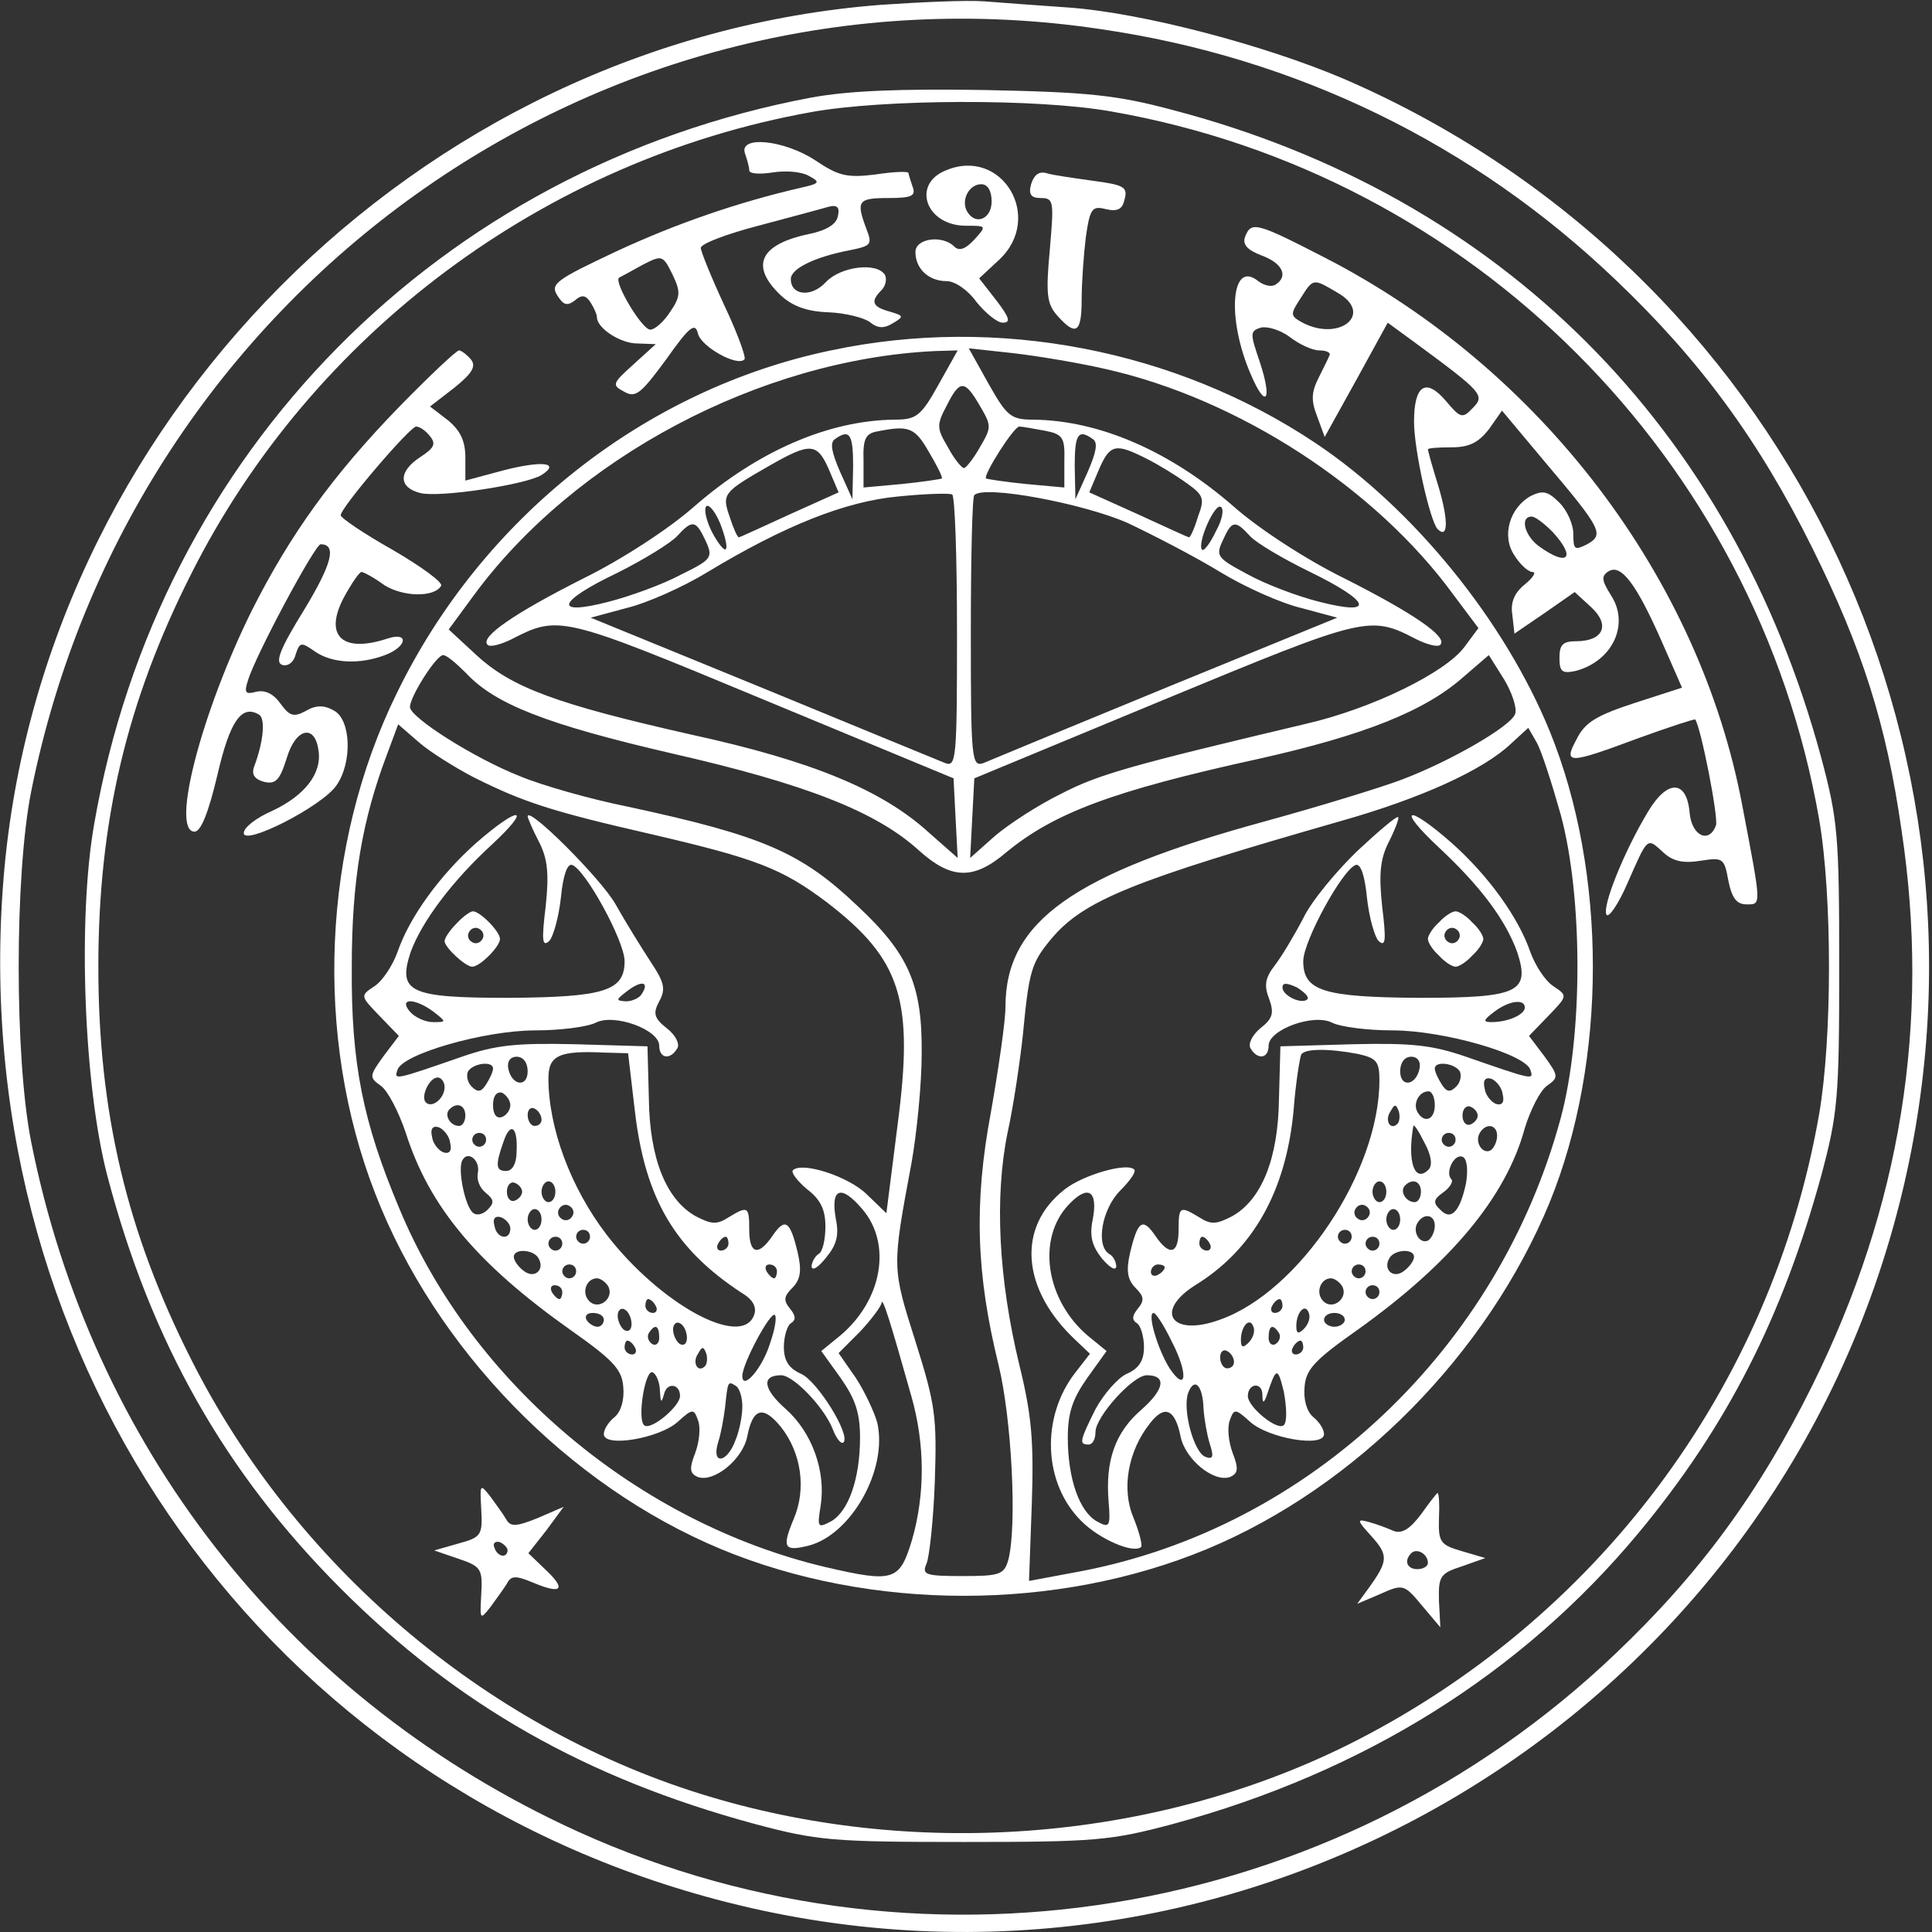 <?xml version="1.0" encoding="UTF-8"?>
<svg width="52px" height="52px" viewBox="0 0 52 52" version="1.1" xmlns="http://www.w3.org/2000/svg" xmlns:xlink="http://www.w3.org/1999/xlink">
    <rect x="0" y="0" width="52" height="52" fill="#333333" stroke="none"/>
    <!-- Generator: sketchtool 63.1 (101010) - https://sketch.com -->
    <title>2667BA5E-3B50-49A8-B829-C5FC348418C1@1x</title>
    <desc>Created with sketchtool.</desc>
    <g id="Page-1" stroke="none" stroke-width="1" fill="none" fill-rule="evenodd">
        <g id="A_Homepage" transform="translate(-85, -8)" fill="#FFFFFF" fill-rule="nonzero">
            <g id="Group-19">
                <g id="Group-16">
                    <g id="Main-Header">
                        <g id="Seal-of-Uttar-Pradesh" transform="translate(111, 34) scale(-1, 1) rotate(-180) translate(-111, -34) translate(85, 8)">
                            <path d="M23.708,51.87 C11.239,50.9 0.951,40.556 0.075,28.087 C-0.839,15.227 7.213,3.933 19.57,0.801 C33.437,-2.721 47.601,5.703 51.124,19.607 C54.255,31.964 47.937,44.787 36.176,49.875 C34.033,50.789 30.771,51.646 28.796,51.795 C27.994,51.851 26.969,51.925 26.503,51.963 C26.037,52 24.789,51.944 23.708,51.87 Z M29.616,51.217 C34.89,50.453 39.662,48.123 43.482,44.47 C45.756,42.308 47.341,40.146 48.776,37.257 C50.118,34.555 50.77,32.523 51.18,29.653 C51.963,24.472 51.161,19.514 48.776,14.705 C47.341,11.816 45.756,9.654 43.482,7.492 C35.878,0.242 24.565,-1.584 15.153,2.889 C7.66,6.449 2.46,13.121 0.839,21.266 C0.391,23.521 0.391,28.442 0.839,30.697 C3.541,44.191 16.178,53.23 29.616,51.217 Z" id="Shape"></path>
                            <path d="M21.825,49.372 C11.835,47.49 4.268,39.829 2.535,29.821 C2.087,27.286 2.255,22.776 2.889,20.353 C4.063,15.88 6.057,12.357 9.189,9.226 C12.301,6.113 15.768,4.138 20.315,2.908 C21.993,2.46 22.403,2.423 25.944,2.423 C29.485,2.423 29.895,2.46 31.573,2.908 C36.717,4.305 40.948,6.952 44.097,10.735 C46.483,13.606 47.974,16.551 49.018,20.353 C49.465,22.03 49.503,22.44 49.503,25.981 C49.503,29.523 49.465,29.933 49.018,31.61 C46.614,40.5 40.389,46.725 31.573,49.037 C30.044,49.447 29.262,49.521 26.503,49.577 C24.211,49.614 22.832,49.558 21.825,49.372 Z M29.914,48.999 C39.624,47.303 47.266,39.662 48.962,29.951 C49.316,27.901 49.316,24.062 48.962,22.011 C47.676,14.649 42.961,8.35 36.232,5.014 C30.976,2.423 24.528,1.938 18.824,3.728 C13.009,5.554 7.921,9.897 5.144,15.414 C3.411,18.843 2.647,22.067 2.647,25.981 C2.647,29.895 3.411,33.12 5.144,36.549 C8.406,43.035 14.668,47.695 21.825,48.981 C23.763,49.335 27.938,49.353 29.914,48.999 Z" id="Shape"></path>
                            <path d="M20.054,47.862 C20.11,47.695 20.166,47.508 20.166,47.415 C20.166,47.322 20.446,47.303 20.8,47.359 C21.154,47.415 21.583,47.378 21.769,47.266 C22.086,47.098 22.067,47.061 21.564,46.949 C19.868,46.558 18.191,45.98 16.588,45.234 C14.966,44.47 14.799,44.358 15.004,44.042 C15.171,43.781 15.265,43.762 15.47,43.911 C15.656,44.079 15.768,44.06 15.898,43.855 C15.991,43.706 16.066,43.538 16.066,43.464 C16.066,43.166 16.7,42.756 17.147,42.756 L17.65,42.737 L17.054,42.196 C16.476,41.675 16.457,41.637 16.811,41.451 C17.11,41.283 17.259,41.414 17.93,42.327 C18.563,43.222 18.713,43.333 18.787,43.016 C18.88,42.662 19.849,42.122 20.036,42.327 C20.092,42.364 19.849,43.035 19.495,43.781 C19.141,44.545 18.862,45.234 18.862,45.328 C18.862,45.439 19.551,45.7 20.409,45.924 C21.247,46.148 22.086,46.371 22.272,46.427 C22.533,46.502 22.608,46.427 22.552,46.185 C22.515,45.961 22.235,45.794 21.769,45.7 C20.446,45.421 20.185,44.843 21.005,44.06 C21.322,43.762 21.713,43.613 22.31,43.594 C22.757,43.576 23.26,43.445 23.409,43.333 C23.614,43.166 23.782,43.147 24.024,43.296 C24.341,43.482 24.323,43.501 23.95,43.613 C23.465,43.743 23.428,43.892 23.726,44.191 C23.838,44.303 23.875,44.489 23.819,44.601 C23.596,44.955 22.627,44.824 22.235,44.414 C21.844,43.986 21.285,44.042 21.285,44.489 C21.285,44.768 21.918,45.085 22.906,45.272 C23.447,45.384 23.484,45.421 23.316,45.849 C23.037,46.595 23.092,46.67 23.913,46.67 C24.528,46.67 24.658,46.725 24.565,46.968 C24.509,47.135 24.453,47.303 24.453,47.341 C24.453,47.396 24.043,47.378 23.558,47.303 C22.794,47.21 22.571,47.266 21.956,47.676 C21.117,48.235 19.868,48.366 20.054,47.862 Z M18.042,43.613 C17.874,43.352 17.632,43.128 17.501,43.128 C17.277,43.128 16.513,44.414 16.662,44.526 C16.7,44.545 16.979,44.694 17.277,44.862 C17.818,45.141 17.837,45.141 18.097,44.619 C18.321,44.153 18.321,44.023 18.042,43.613 Z" id="Shape"></path>
                            <path d="M25.459,47.415 C24.528,47.042 24.919,45.924 26,45.924 C26.559,45.924 26.559,45.924 26.224,45.551 C25.981,45.29 25.814,45.234 25.683,45.365 C25.366,45.682 24.639,45.589 24.639,45.216 C24.639,44.768 24.994,44.433 25.478,44.433 C25.702,44.433 26.056,44.191 26.28,43.874 C26.522,43.576 26.839,43.315 26.988,43.315 C27.211,43.315 27.174,43.445 26.82,43.911 L26.354,44.508 L26.895,45.011 C28.106,46.148 26.969,48.049 25.459,47.415 Z M26.69,46.576 C26.69,46.11 26.261,45.924 26.037,46.297 C25.851,46.595 26.075,47.042 26.41,47.042 C26.578,47.042 26.69,46.875 26.69,46.576 Z" id="Shape"></path>
                            <path d="M27.752,47.042 C27.677,46.763 27.752,46.67 28.013,46.67 C28.367,46.67 28.367,46.576 28.255,45.272 C28.143,44.06 28.181,43.818 28.46,43.501 C28.963,42.942 29.113,43.035 29.113,43.948 C29.113,44.396 29.168,45.141 29.224,45.607 C29.336,46.39 29.392,46.465 29.765,46.371 C30.082,46.297 30.212,46.371 30.268,46.632 C30.361,46.968 30.249,47.024 29.411,47.135 C28.889,47.21 28.33,47.285 28.162,47.341 C27.957,47.396 27.827,47.285 27.752,47.042 Z" id="Path"></path>
                            <path d="M33.511,45.626 C33.437,45.421 33.567,45.272 33.958,45.123 C34.518,44.918 34.685,44.563 34.331,44.34 C34.219,44.265 34.014,44.321 33.865,44.433 C33.138,45.029 33.008,43.445 33.66,41.935 C34.07,40.966 34.257,41.209 33.903,42.271 C33.642,43.035 33.642,43.091 33.94,43.184 C34.126,43.222 34.48,43.11 34.723,42.923 C34.965,42.737 35.319,42.569 35.505,42.569 C35.692,42.569 35.822,42.513 35.785,42.439 C35.748,42.346 35.617,42.085 35.487,41.824 C35.3,41.451 35.282,41.227 35.449,40.799 L35.654,40.239 L36.512,41.786 L37.351,43.315 L38.115,42.756 C39.885,41.451 39.978,41.358 39.643,41.022 C39.363,40.724 39.308,40.743 38.916,41.209 C38.376,41.842 38.059,41.637 38.059,40.649 C38.059,39.885 38.487,37.984 38.692,37.761 C38.972,37.481 38.991,37.966 38.73,38.86 C38.562,39.401 38.432,39.867 38.432,39.904 C38.432,39.941 38.711,39.96 39.065,39.96 C39.55,39.96 39.792,40.09 40.072,40.444 L40.426,40.948 L41.581,39.568 C43.11,37.761 43.184,37.611 42.718,37.351 C42.383,37.183 42.346,37.201 42.346,37.63 C42.346,37.891 42.178,38.264 41.973,38.469 C41.656,38.786 41.525,38.804 41.209,38.655 C40.631,38.338 40.407,37.574 40.761,37.052 C40.91,36.81 41.134,36.605 41.246,36.605 C41.358,36.605 41.265,36.456 41.041,36.27 C40.761,36.046 40.649,35.785 40.705,35.449 L40.761,34.946 L41.581,35.505 L42.383,36.065 L42.83,35.654 C43.352,35.17 43.147,34.741 42.42,34.741 C42.066,34.741 41.973,34.648 41.973,34.294 C41.973,33.921 42.047,33.865 42.401,33.94 C43.408,34.201 43.874,35.207 43.352,35.99 C43.11,36.381 43.091,36.493 43.296,36.624 C43.632,36.829 44.042,36.288 44.731,34.723 L45.272,33.492 L44.004,33.082 C42.979,32.747 42.662,32.561 42.439,32.113 C42.066,31.424 42.196,31.424 44.097,32.132 C44.918,32.43 45.607,32.654 45.626,32.635 C45.775,32.449 46.259,29.989 46.185,29.784 C45.999,29.28 45.533,29.504 45.477,30.119 C45.402,31.014 44.88,31.032 44.358,30.156 C43.706,29.075 43.11,27.584 43.24,27.379 C43.296,27.286 43.557,27.659 43.799,28.218 C44.358,29.485 44.321,29.467 44.768,29.057 C45.029,28.814 45.309,28.758 45.775,28.833 C46.371,28.926 46.409,28.908 46.52,28.292 C46.614,27.827 46.744,27.659 47.005,27.659 C47.415,27.659 47.415,27.584 46.893,30.324 C45.738,36.456 41.47,42.066 35.692,45.048 C33.809,46.017 33.679,46.054 33.511,45.626 Z M36.009,44.116 C36.978,43.557 36.065,42.793 35.058,43.315 C34.723,43.501 34.723,43.538 35.002,43.967 C35.356,44.526 35.338,44.508 36.009,44.116 Z M41.786,37.686 C42.42,36.996 42.215,36.735 41.451,37.276 C41.041,37.556 40.892,38.096 41.227,38.096 C41.32,38.096 41.563,37.91 41.786,37.686 Z" id="Shape"></path>
                            <path d="M22.366,42.569 C17.352,41.525 12.972,38.059 10.68,33.343 C8.667,29.243 8.443,24.118 10.102,19.868 C11.723,15.693 15.283,12.022 19.402,10.307 C23.447,8.629 28.442,8.629 32.486,10.307 C36.512,11.984 40.034,15.563 41.712,19.644 C43.259,23.447 43.259,28.516 41.712,32.318 C40.5,35.282 38.059,38.301 35.412,40.072 C31.647,42.588 26.839,43.52 22.366,42.569 Z M25.254,41.637 C24.789,40.799 24.658,40.705 24.08,40.705 C22.31,40.687 20.409,39.867 18.694,38.376 C18.023,37.779 16.737,36.941 15.712,36.437 C13.829,35.487 12.916,34.853 13.121,34.648 C13.177,34.573 13.475,34.648 13.773,34.797 C15.041,35.449 15.115,35.431 20.539,33.176 L25.665,31.051 L25.72,29.97 L25.776,28.908 L24.994,29.597 C23.745,30.734 21.862,31.517 18.619,32.225 C14.985,33.045 13.773,33.492 12.823,34.368 L12.077,35.058 L12.748,35.971 C15.47,39.68 20.465,42.327 25.161,42.551 L25.776,42.569 L25.254,41.637 Z M29.765,42.066 C33.325,41.265 37.015,38.879 39.121,35.99 L39.792,35.095 L39.419,34.592 C38.916,33.903 36.941,32.933 35.17,32.523 C30.454,31.405 29.578,31.163 28.572,30.641 C27.957,30.343 27.156,29.821 26.783,29.504 L26.112,28.908 L26.168,29.989 L26.224,31.051 L31.349,33.176 C36.754,35.412 36.866,35.449 38.115,34.797 C38.413,34.648 38.711,34.573 38.767,34.648 C38.972,34.853 38.059,35.487 36.176,36.437 C35.151,36.941 33.865,37.779 33.194,38.376 C31.48,39.867 29.578,40.687 27.808,40.705 C27.211,40.705 27.1,40.799 26.615,41.656 L26.075,42.625 L27.267,42.495 C27.92,42.42 29.038,42.234 29.765,42.066 Z M26.373,41.078 C26.69,40.538 26.69,40.5 26.373,39.96 C26.205,39.662 26,39.401 25.944,39.401 C25.888,39.401 25.683,39.643 25.515,39.96 C25.217,40.463 25.199,40.556 25.478,41.078 C25.832,41.786 25.963,41.786 26.373,41.078 Z M24.994,39.848 C25.217,39.475 25.385,39.14 25.348,39.121 C25.31,39.103 24.826,39.028 24.267,38.972 L23.242,38.879 L23.242,39.606 C23.223,40.184 23.297,40.333 23.614,40.389 C24.453,40.556 24.621,40.5 24.994,39.848 Z M28.125,40.407 C28.609,40.314 28.665,40.221 28.647,39.587 L28.647,38.879 L27.622,38.972 C27.062,39.028 26.578,39.103 26.541,39.121 C26.447,39.196 27.286,40.519 27.435,40.519 C27.51,40.519 27.827,40.463 28.125,40.407 Z M22.962,39.457 L22.943,38.562 L22.608,39.308 C22.384,39.829 22.328,40.09 22.477,40.184 C22.869,40.463 22.962,40.314 22.962,39.457 Z M29.411,40.184 C29.56,40.09 29.504,39.829 29.28,39.308 L28.945,38.562 L28.926,39.457 C28.926,40.314 29.019,40.463 29.411,40.184 Z M22.31,39.363 L22.571,38.748 L21.247,38.152 C20.52,37.816 19.905,37.537 19.887,37.537 C19.849,37.537 19.738,37.779 19.644,38.077 C19.421,38.711 19.458,38.748 20.725,39.475 C21.806,40.09 21.993,40.09 22.31,39.363 Z M30.846,39.662 C31.181,39.494 31.666,39.196 31.946,38.991 C32.393,38.674 32.43,38.581 32.244,38.096 C32.151,37.779 32.039,37.537 32.001,37.537 C31.983,37.537 31.368,37.816 30.641,38.152 L29.318,38.748 L29.578,39.363 C29.877,40.053 30.026,40.072 30.846,39.662 Z M25.758,34.984 C25.758,31.591 25.739,31.349 25.441,31.461 C25.254,31.535 23.037,32.449 20.502,33.492 L15.898,35.375 L16.867,35.636 C17.408,35.766 18.377,36.195 19.048,36.605 C21.117,37.854 22.757,38.506 24.173,38.637 C24.9,38.711 25.534,38.73 25.627,38.692 C25.702,38.655 25.758,36.996 25.758,34.984 Z M30.343,37.928 C31.051,37.593 32.169,37.015 32.84,36.605 C33.511,36.195 34.48,35.766 35.021,35.636 L35.99,35.375 L31.386,33.492 C28.852,32.449 26.634,31.535 26.466,31.461 C26.149,31.349 26.13,31.591 26.13,34.965 C26.13,36.959 26.168,38.637 26.224,38.674 C26.485,38.953 29.15,38.45 30.343,37.928 Z M19.533,37.22 C19.495,37.164 19.328,37.369 19.16,37.686 C19.011,37.984 18.936,38.301 19.011,38.376 C19.085,38.432 19.253,38.227 19.384,37.91 C19.514,37.574 19.589,37.276 19.533,37.22 Z M32.728,37.705 C32.579,37.388 32.411,37.164 32.356,37.201 C32.206,37.351 32.691,38.469 32.859,38.357 C32.952,38.301 32.896,38.003 32.728,37.705 Z M18.992,37.444 C19.197,36.996 19.16,36.941 18.321,36.53 C17.837,36.27 16.961,35.953 16.383,35.804 C14.873,35.412 14.985,35.804 16.625,36.586 C17.333,36.941 18.06,37.388 18.228,37.574 C18.638,38.022 18.731,38.003 18.992,37.444 Z M33.642,37.574 C33.809,37.388 34.536,36.959 35.263,36.605 C36.903,35.804 37.034,35.412 35.505,35.804 C34.909,35.953 34.033,36.288 33.567,36.549 C32.766,36.978 32.71,37.034 32.915,37.462 C33.157,38.003 33.25,38.003 33.642,37.574 Z M12.543,33.884 C13.326,33.045 14.705,32.505 18.079,31.722 C21.676,30.902 23.596,30.156 24.751,29.094 C25.609,28.33 26.205,28.311 27.081,29.057 C28.367,30.119 29.951,30.715 33.865,31.573 C36.698,32.206 38.357,32.859 39.401,33.791 L40.072,34.368 L40.482,33.716 C40.705,33.343 40.836,32.933 40.78,32.784 C40.668,32.449 39.009,31.498 37.723,31.014 C37.183,30.809 35.543,30.305 34.052,29.895 C28.87,28.479 27.062,27.193 27.062,24.9 C27.062,24.509 26.876,23.242 26.671,22.067 C26.205,19.589 26.28,17.687 26.876,15.265 C27.23,13.811 27.379,10.922 27.137,10.009 C27.025,9.617 26.895,9.58 25.907,9.58 C24.9,9.58 24.807,9.617 24.938,9.915 C25.012,10.083 25.124,11.09 25.161,12.133 C25.217,13.867 25.18,14.184 24.639,15.898 C24.006,17.892 24.006,17.874 24.528,20.67 C24.677,21.49 24.807,22.832 24.807,23.633 C24.826,25.478 24.472,26.317 23.074,27.622 C21.564,29.057 20.539,29.504 16.905,30.287 C15.88,30.492 14.575,30.865 13.997,31.107 C12.767,31.591 11.034,32.691 11.034,32.971 C11.034,33.25 11.742,34.368 11.928,34.368 C12.022,34.368 12.282,34.145 12.543,33.884 Z M12.767,31.07 C14.109,30.399 14.873,30.156 17.557,29.541 C20.353,28.889 21.042,28.628 22.254,27.715 C24.267,26.168 24.602,25.087 24.155,21.695 L23.857,19.346 L23.335,19.849 C22.85,20.334 21.583,20.744 21.341,20.502 C21.285,20.446 21.452,20.222 21.713,19.999 C22.086,19.719 22.216,19.439 22.216,18.992 C22.216,18.638 22.142,18.303 22.03,18.247 C21.937,18.191 21.844,18.023 21.844,17.911 C21.862,17.781 22.03,17.892 22.235,18.153 C22.515,18.489 22.589,18.75 22.496,19.197 C22.347,20.036 22.645,20.129 23.223,19.439 C24.006,18.508 23.745,16.998 22.608,16.047 L22.105,15.637 L22.627,14.91 C23.018,14.351 23.148,13.978 23.148,13.308 C23.148,12.189 22.832,11.313 22.366,11.052 C22.011,10.866 21.993,10.885 22.086,11.462 C22.235,12.394 21.862,13.438 21.154,14.072 C20.539,14.612 20.483,14.985 21.024,14.985 C21.359,14.985 22.198,14.109 22.422,13.513 C22.515,13.27 22.645,13.121 22.701,13.177 C22.906,13.363 22.011,14.817 21.564,15.022 C21.229,15.171 21.098,15.376 21.098,15.749 C21.098,16.029 21.191,16.327 21.285,16.383 C21.434,16.476 21.415,16.588 21.266,16.774 C21.08,16.998 21.098,17.11 21.322,17.333 C21.546,17.557 21.583,17.799 21.471,18.284 C21.266,19.141 21.135,19.234 20.8,18.75 C20.409,18.172 20.166,18.247 20.166,18.899 C20.166,19.533 20.129,19.551 19.607,19.234 C19.29,19.029 19.141,19.048 18.713,19.272 C17.93,19.719 17.482,20.819 17.464,22.44 L17.427,23.838 L15.488,23.894 C13.904,23.931 13.345,23.875 12.432,23.558 C10.605,22.925 10.605,22.925 10.698,23.204 C10.829,23.633 13.047,24.267 14.407,24.267 C15.078,24.267 15.805,24.36 16.029,24.472 C16.532,24.733 17.743,24.285 17.743,23.857 C17.743,23.503 18.042,23.465 18.228,23.782 C18.303,23.894 18.191,24.136 17.948,24.323 C17.594,24.602 17.576,24.733 17.743,25.049 C17.93,25.385 17.874,25.571 17.501,26.13 C17.259,26.503 16.83,27.193 16.569,27.659 C16.196,28.33 14.202,30.324 14.202,30.026 C14.202,29.989 14.333,29.672 14.5,29.355 C14.743,28.889 14.78,28.479 14.687,27.603 C14.575,26.69 14.594,26.503 14.78,26.671 C14.892,26.783 15.041,27.323 15.097,27.845 C15.153,28.423 15.265,28.758 15.395,28.721 C15.749,28.609 16.811,26.671 16.811,26.13 C16.811,25.329 16.271,25.161 13.699,25.143 C11.015,25.143 10.698,25.292 11.052,26.373 C11.351,27.193 12.171,28.292 13.252,29.28 C14.351,30.305 13.978,30.324 12.823,29.318 C11.835,28.442 11.015,27.305 10.698,26.373 C10.568,26.019 10.307,25.609 10.083,25.459 C9.692,25.199 9.692,25.199 10.214,24.658 L10.735,24.118 L10.325,23.577 C9.934,23.037 9.934,22.999 10.251,22.776 C10.437,22.645 10.735,22.067 10.922,21.508 C11.556,19.514 12.842,17.986 15.339,16.215 C16.476,15.414 16.737,15.153 16.774,14.687 C16.811,14.333 16.718,14.016 16.551,13.867 C16.383,13.736 16.252,13.531 16.252,13.401 C16.252,13.028 17.762,13.289 18.247,13.736 C18.638,14.09 18.675,14.09 18.787,13.773 C18.862,13.587 18.824,13.196 18.713,12.897 C18.545,12.469 18.563,12.338 18.787,12.245 C19.216,12.096 19.98,12.711 20.11,13.326 C20.259,14.109 20.539,14.184 21.024,13.587 C21.564,12.897 21.713,11.928 21.359,11.108 C21.042,10.344 21.098,10.232 21.769,10.4 C22.906,10.698 23.894,12.432 23.614,13.699 C23.54,13.978 23.279,14.538 23.037,14.91 L22.571,15.581 L23.148,16.159 C23.447,16.476 23.708,16.83 23.726,16.923 C23.745,17.128 23.95,16.476 24.528,14.426 C24.9,13.121 24.9,11.779 24.546,10.549 C24.211,9.449 24.062,9.394 22.216,9.822 C17.184,11.015 12.711,14.761 10.754,19.458 C9.766,21.806 9.449,23.372 9.468,25.981 C9.468,28.311 9.748,29.933 10.419,31.703 L10.717,32.505 L11.276,32.02 C11.574,31.759 12.264,31.33 12.767,31.07 Z M42.01,30.063 C42.606,27.845 42.606,24.136 42.01,21.918 C40.333,15.693 35.244,10.885 29.094,9.71 L27.696,9.449 L27.771,11.518 C27.827,13.196 27.771,13.904 27.435,15.265 C26.876,17.576 26.764,19.775 27.118,21.508 C27.286,22.272 27.454,23.447 27.528,24.118 C27.696,25.87 27.752,26.075 28.292,26.727 C29.168,27.771 30.473,28.292 36.065,29.895 C38.245,30.51 39.923,31.275 40.668,31.983 L41.134,32.411 L41.358,32.02 C41.488,31.796 41.768,30.92 42.01,30.063 Z M17.277,25.254 C17.222,25.143 17.016,25.049 16.849,25.049 C16.569,25.068 16.569,25.087 16.886,25.329 C17.277,25.627 17.482,25.571 17.277,25.254 Z M11.667,24.77 C12.022,24.49 12.022,24.49 11.649,24.49 C11.444,24.49 11.164,24.621 11.034,24.77 C10.717,25.143 11.164,25.143 11.667,24.77 Z M17.091,22.067 C17.371,19.719 18.172,18.377 19.961,17.203 C20.278,17.016 20.371,16.811 20.297,16.606 C19.961,15.693 17.762,16.905 16.327,18.768 C15.358,20.036 14.761,21.639 14.761,22.981 C14.761,23.596 15.059,23.726 16.252,23.67 L16.905,23.652 L17.091,22.067 Z M14.202,23.167 C14.202,22.72 13.773,22.776 13.68,23.242 C13.643,23.428 13.736,23.558 13.904,23.558 C14.09,23.558 14.202,23.391 14.202,23.167 Z M13.27,23.242 C13.27,23.148 13.177,22.962 13.084,22.813 C12.953,22.608 12.86,22.589 12.692,22.757 C12.581,22.869 12.543,23.055 12.599,23.167 C12.748,23.391 13.27,23.447 13.27,23.242 Z M11.966,22.738 C11.966,22.44 11.63,22.161 11.462,22.328 C11.313,22.477 11.556,22.999 11.779,22.999 C11.872,22.999 11.966,22.887 11.966,22.738 Z M13.736,22.254 C13.736,22.123 13.624,21.974 13.513,21.937 C13.363,21.881 13.27,22.011 13.27,22.254 C13.27,22.496 13.363,22.627 13.513,22.589 C13.624,22.533 13.736,22.384 13.736,22.254 Z M12.525,21.974 C12.525,21.825 12.45,21.695 12.357,21.695 C12.115,21.695 11.947,21.993 12.096,22.142 C12.301,22.347 12.525,22.254 12.525,21.974 Z M14.575,21.862 C14.575,21.769 14.5,21.695 14.389,21.695 C14.295,21.695 14.202,21.825 14.202,21.993 C14.202,22.142 14.295,22.216 14.389,22.161 C14.5,22.105 14.575,21.974 14.575,21.862 Z M12.115,21.247 C12.171,21.024 12.096,20.93 11.928,20.986 C11.798,21.042 11.649,21.229 11.63,21.396 C11.574,21.62 11.649,21.713 11.816,21.657 C11.947,21.601 12.096,21.415 12.115,21.247 Z M13.904,21.005 C13.904,20.688 13.792,20.483 13.624,20.483 C13.345,20.483 13.326,20.632 13.55,21.266 C13.736,21.825 13.941,21.676 13.904,21.005 Z M13.084,21.322 C13.084,21.229 13.009,21.135 12.897,21.135 C12.804,21.135 12.711,21.229 12.711,21.322 C12.711,21.434 12.804,21.508 12.897,21.508 C13.009,21.508 13.084,21.434 13.084,21.322 Z M12.86,20.427 C12.823,20.241 12.916,20.017 13.084,19.887 C13.289,19.719 13.308,19.626 13.14,19.458 C13.028,19.328 12.842,19.272 12.748,19.346 C12.525,19.477 12.301,20.558 12.45,20.781 C12.599,21.042 12.935,20.763 12.86,20.427 Z M14.053,19.924 C14.053,19.831 13.96,19.719 13.848,19.682 C13.736,19.644 13.643,19.756 13.643,19.924 C13.643,20.092 13.736,20.204 13.848,20.166 C13.96,20.129 14.053,20.017 14.053,19.924 Z M14.948,19.924 C14.948,19.775 14.873,19.644 14.761,19.644 C14.668,19.644 14.575,19.775 14.575,19.924 C14.575,20.073 14.668,20.204 14.761,20.204 C14.873,20.204 14.948,20.073 14.948,19.924 Z M15.395,19.253 C15.339,19.16 15.209,19.123 15.115,19.197 C15.022,19.253 14.985,19.384 15.059,19.477 C15.115,19.57 15.246,19.607 15.339,19.533 C15.432,19.477 15.47,19.346 15.395,19.253 Z M14.575,19.178 C14.575,19.029 14.5,18.899 14.389,18.899 C14.295,18.899 14.202,19.029 14.202,19.178 C14.202,19.328 14.295,19.458 14.389,19.458 C14.5,19.458 14.575,19.328 14.575,19.178 Z M13.736,18.936 C13.736,18.601 13.363,18.657 13.308,19.011 C13.252,19.197 13.326,19.29 13.494,19.234 C13.624,19.178 13.736,19.048 13.736,18.936 Z M15.88,18.713 C15.88,18.619 15.805,18.526 15.693,18.526 C15.6,18.526 15.507,18.619 15.507,18.713 C15.507,18.824 15.6,18.899 15.693,18.899 C15.805,18.899 15.88,18.824 15.88,18.713 Z M15.134,18.526 C15.134,18.433 15.059,18.34 14.948,18.34 C14.854,18.34 14.761,18.433 14.761,18.526 C14.761,18.638 14.854,18.713 14.948,18.713 C15.059,18.713 15.134,18.638 15.134,18.526 Z M19.607,18.526 C19.607,18.433 19.514,18.34 19.402,18.34 C19.309,18.34 19.272,18.433 19.328,18.526 C19.384,18.638 19.477,18.713 19.533,18.713 C19.57,18.713 19.607,18.638 19.607,18.526 Z M14.482,18.153 C14.687,17.837 14.389,17.557 14.09,17.799 C13.941,17.911 13.829,18.079 13.829,18.172 C13.829,18.396 14.333,18.377 14.482,18.153 Z M15.507,17.781 C15.507,17.687 15.432,17.594 15.32,17.594 C15.227,17.594 15.134,17.687 15.134,17.781 C15.134,17.892 15.227,17.967 15.32,17.967 C15.432,17.967 15.507,17.892 15.507,17.781 Z M20.912,17.781 C20.912,17.687 20.875,17.594 20.837,17.594 C20.781,17.594 20.688,17.687 20.632,17.781 C20.576,17.892 20.614,17.967 20.707,17.967 C20.819,17.967 20.912,17.892 20.912,17.781 Z M16.364,17.389 C16.551,17.072 16.122,16.718 15.861,16.979 C15.637,17.203 15.786,17.594 16.066,17.594 C16.159,17.594 16.29,17.501 16.364,17.389 Z M15.134,17.222 C15.134,17.128 15.097,17.035 15.059,17.035 C15.004,17.035 14.91,17.128 14.854,17.222 C14.799,17.333 14.836,17.408 14.929,17.408 C15.041,17.408 15.134,17.333 15.134,17.222 Z M17.65,16.849 C17.706,16.756 17.669,16.662 17.576,16.662 C17.464,16.662 17.371,16.756 17.371,16.849 C17.371,16.961 17.408,17.035 17.445,17.035 C17.501,17.035 17.594,16.961 17.65,16.849 Z M16.998,16.364 C16.998,16.215 16.923,16.141 16.811,16.196 C16.718,16.252 16.625,16.439 16.625,16.588 C16.625,16.737 16.718,16.811 16.811,16.756 C16.923,16.7 16.998,16.513 16.998,16.364 Z M16.252,16.476 C16.252,16.383 16.178,16.29 16.085,16.29 C15.973,16.29 15.842,16.383 15.786,16.476 C15.73,16.588 15.805,16.662 15.954,16.662 C16.122,16.662 16.252,16.588 16.252,16.476 Z M20.725,15.842 C20.52,15.171 19.98,14.556 19.98,14.966 C19.98,15.302 20.744,16.718 20.856,16.606 C20.912,16.551 20.856,16.215 20.725,15.842 Z M18.489,15.991 C18.489,15.842 18.414,15.768 18.303,15.824 C18.209,15.88 18.116,16.066 18.116,16.215 C18.116,16.364 18.209,16.439 18.303,16.383 C18.414,16.327 18.489,16.141 18.489,15.991 Z M17.743,15.991 C17.743,15.842 17.65,15.768 17.557,15.824 C17.445,15.898 17.408,16.029 17.464,16.122 C17.632,16.383 17.743,16.327 17.743,15.991 Z M17.091,15.73 C17.147,15.637 17.11,15.544 17.016,15.544 C16.905,15.544 16.811,15.637 16.811,15.73 C16.811,15.842 16.849,15.917 16.886,15.917 C16.942,15.917 17.035,15.842 17.091,15.73 Z M18.973,15.227 C18.787,15.041 18.619,15.32 18.787,15.563 C18.899,15.768 18.936,15.768 19.011,15.563 C19.048,15.432 19.029,15.283 18.973,15.227 Z M17.762,14.556 C17.781,14.239 17.799,14.221 17.874,14.482 C17.948,14.799 18.303,14.761 18.303,14.426 C18.303,14.146 17.501,13.475 17.333,13.643 C17.147,13.829 17.371,15.19 17.576,15.059 C17.669,15.004 17.762,14.78 17.762,14.556 Z M19.98,14.146 C19.98,13.904 19.905,13.494 19.794,13.233 C19.57,12.618 19.141,12.562 19.328,13.177 C19.402,13.401 19.477,13.811 19.514,14.109 C19.589,14.817 19.589,14.836 19.794,14.705 C19.905,14.649 19.98,14.389 19.98,14.146 Z" id="Shape"></path>
                            <path d="M12.282,27.137 C12.096,26.951 11.966,26.746 11.966,26.671 C11.966,26.503 12.525,25.981 12.711,25.981 C12.916,25.981 13.457,26.522 13.457,26.727 C13.457,26.932 12.916,27.472 12.73,27.472 C12.655,27.472 12.45,27.323 12.282,27.137 Z M12.972,26.708 C12.916,26.615 12.786,26.578 12.692,26.652 C12.599,26.708 12.562,26.839 12.637,26.932 C12.692,27.025 12.823,27.062 12.916,26.988 C13.009,26.932 13.047,26.801 12.972,26.708 Z" id="Shape"></path>
                            <path d="M36.53,29.094 C35.971,28.553 35.3,27.752 35.077,27.286 C34.834,26.82 34.499,26.261 34.313,26.019 C34.052,25.683 34.014,25.478 34.163,25.105 C34.294,24.733 34.257,24.584 33.921,24.323 C33.697,24.136 33.586,23.894 33.66,23.782 C33.847,23.465 34.145,23.503 34.145,23.857 C34.145,24.285 35.356,24.733 35.859,24.472 C36.083,24.36 36.81,24.267 37.481,24.267 C38.842,24.267 41.059,23.633 41.19,23.204 C41.283,22.925 41.283,22.925 39.457,23.558 C38.543,23.875 37.984,23.931 36.4,23.894 L34.462,23.838 L34.424,22.44 C34.406,20.819 33.958,19.719 33.176,19.272 C32.747,19.048 32.598,19.029 32.281,19.234 C31.759,19.551 31.722,19.533 31.722,18.899 C31.722,18.247 31.48,18.172 31.088,18.75 C30.753,19.234 30.622,19.141 30.417,18.284 C30.305,17.799 30.343,17.557 30.566,17.333 C30.79,17.11 30.809,16.998 30.622,16.774 C30.473,16.588 30.454,16.476 30.604,16.383 C30.697,16.327 30.79,16.029 30.79,15.749 C30.79,15.376 30.659,15.171 30.324,15.022 C30.082,14.91 29.709,14.482 29.485,14.072 C29.057,13.214 29.038,13.121 29.299,13.121 C29.411,13.121 29.485,13.27 29.485,13.457 C29.485,13.867 30.492,14.985 30.865,14.985 C31.405,14.985 31.349,14.612 30.715,14.053 C30.007,13.438 29.746,12.674 29.839,11.574 C29.895,10.903 29.858,10.866 29.523,11.052 C29.057,11.313 28.74,12.189 28.74,13.308 C28.74,13.978 28.87,14.351 29.262,14.91 L29.784,15.637 L29.28,16.047 C28.143,17.016 27.901,18.657 28.758,19.57 C29.28,20.129 29.56,19.961 29.411,19.178 C29.318,18.731 29.392,18.47 29.653,18.135 C29.858,17.892 30.026,17.781 30.044,17.911 C30.044,18.023 29.97,18.191 29.858,18.247 C29.485,18.47 29.653,19.458 30.156,19.961 C30.417,20.222 30.585,20.465 30.529,20.52 C30.343,20.725 29.131,20.371 28.647,19.98 C27.361,18.973 27.491,17.296 28.945,15.935 L29.336,15.563 L28.945,15.059 C28.013,13.867 28.069,12.077 29.113,11.052 C29.597,10.568 30.51,10.176 30.715,10.363 C30.753,10.419 30.659,10.773 30.51,11.146 C30.175,11.928 30.361,12.953 30.958,13.699 C31.349,14.202 31.629,14.072 31.778,13.326 C31.908,12.711 32.672,12.096 33.101,12.245 C33.325,12.338 33.343,12.469 33.176,12.897 C33.064,13.196 33.027,13.587 33.101,13.773 C33.213,14.09 33.25,14.09 33.642,13.736 C34.126,13.289 35.636,13.028 35.636,13.401 C35.636,13.531 35.505,13.736 35.338,13.867 C35.17,14.016 35.077,14.333 35.114,14.687 C35.151,15.153 35.412,15.414 36.549,16.215 C39.028,17.986 40.538,19.775 41.041,21.639 C41.19,22.123 41.451,22.645 41.637,22.776 C41.954,22.999 41.954,23.037 41.563,23.577 L41.153,24.118 L41.675,24.658 C42.196,25.199 42.196,25.199 41.805,25.459 C41.581,25.609 41.32,26.019 41.19,26.373 C40.873,27.305 40.053,28.442 39.065,29.318 C37.854,30.38 37.574,30.268 38.73,29.187 C39.848,28.143 40.519,27.249 40.836,26.373 C41.19,25.292 40.873,25.143 38.189,25.143 C35.617,25.161 35.077,25.329 35.077,26.13 C35.077,26.671 36.139,28.609 36.493,28.721 C36.624,28.758 36.735,28.423 36.791,27.845 C36.847,27.323 36.996,26.783 37.108,26.671 C37.295,26.503 37.313,26.69 37.201,27.603 C37.108,28.479 37.146,28.889 37.388,29.355 C37.556,29.69 37.667,29.989 37.63,30.007 C37.593,30.044 37.108,29.634 36.53,29.094 Z M35.189,25.105 C35.039,24.956 34.518,25.199 34.518,25.422 C34.518,25.553 34.629,25.553 34.909,25.422 C35.114,25.292 35.244,25.161 35.189,25.105 Z M41.041,24.882 C41.041,24.695 40.594,24.49 40.146,24.49 C39.904,24.49 39.923,24.546 40.221,24.77 C40.612,25.068 41.041,25.124 41.041,24.882 Z M36.549,23.633 C37.052,23.521 37.127,23.428 37.127,22.925 C37.127,20.465 34.965,17.222 32.822,16.476 C31.535,16.01 31.051,16.7 32.169,17.408 C33.716,18.358 34.611,19.924 34.816,22.105 C34.872,22.85 34.984,23.521 35.021,23.614 C35.114,23.782 35.766,23.782 36.549,23.633 Z M38.208,23.242 C38.115,22.776 37.686,22.72 37.686,23.167 C37.686,23.391 37.798,23.558 37.984,23.558 C38.152,23.558 38.245,23.428 38.208,23.242 Z M39.289,23.167 C39.345,23.055 39.308,22.869 39.196,22.757 C39.028,22.589 38.935,22.608 38.804,22.813 C38.711,22.962 38.618,23.148 38.618,23.242 C38.618,23.447 39.14,23.391 39.289,23.167 Z M40.444,22.552 C40.5,22.328 40.426,22.235 40.258,22.291 C40.128,22.347 39.978,22.533 39.96,22.701 C39.904,22.925 39.978,23.018 40.146,22.962 C40.277,22.906 40.426,22.72 40.444,22.552 Z M38.618,22.254 C38.618,21.862 38.338,21.751 38.152,22.067 C38.022,22.291 38.189,22.627 38.45,22.627 C38.543,22.627 38.618,22.459 38.618,22.254 Z M37.611,21.751 C37.425,21.564 37.257,21.844 37.425,22.086 C37.537,22.291 37.574,22.291 37.649,22.086 C37.686,21.956 37.667,21.806 37.611,21.751 Z M39.773,21.974 C39.773,21.881 39.68,21.769 39.568,21.732 C39.457,21.695 39.363,21.806 39.363,21.974 C39.363,22.142 39.457,22.254 39.568,22.216 C39.68,22.179 39.773,22.067 39.773,21.974 Z M38.45,20.52 C38.077,20.148 37.872,20.725 38.04,21.695 C38.059,21.751 38.189,21.546 38.338,21.247 C38.525,20.912 38.562,20.632 38.45,20.52 Z M40.295,21.434 C40.295,21.285 40.221,21.117 40.128,21.042 C39.904,20.912 39.68,21.266 39.829,21.508 C39.997,21.788 40.295,21.732 40.295,21.434 Z M39.177,21.322 C39.177,21.229 39.103,21.135 38.991,21.135 C38.897,21.135 38.804,21.229 38.804,21.322 C38.804,21.434 38.897,21.508 38.991,21.508 C39.103,21.508 39.177,21.434 39.177,21.322 Z M39.457,20.148 C39.289,19.365 39.047,19.141 38.767,19.439 C38.562,19.626 38.581,19.719 38.842,19.905 C39.028,20.036 39.121,20.204 39.065,20.259 C38.879,20.446 39.158,20.986 39.382,20.856 C39.494,20.781 39.513,20.483 39.457,20.148 Z M37.313,19.924 C37.313,19.775 37.239,19.644 37.127,19.644 C37.034,19.644 36.941,19.775 36.941,19.924 C36.941,20.073 37.034,20.204 37.127,20.204 C37.239,20.204 37.313,20.073 37.313,19.924 Z M38.245,19.924 C38.245,19.775 38.171,19.644 38.077,19.644 C37.835,19.644 37.667,19.943 37.816,20.092 C38.022,20.297 38.245,20.204 38.245,19.924 Z M36.829,19.253 C36.773,19.16 36.642,19.123 36.549,19.197 C36.456,19.253 36.419,19.384 36.493,19.477 C36.549,19.57 36.68,19.607 36.773,19.533 C36.866,19.477 36.903,19.346 36.829,19.253 Z M37.686,19.178 C37.686,19.029 37.611,18.899 37.5,18.899 C37.406,18.899 37.313,19.029 37.313,19.178 C37.313,19.328 37.406,19.458 37.5,19.458 C37.611,19.458 37.686,19.328 37.686,19.178 Z M38.618,19.011 C38.618,18.862 38.543,18.694 38.45,18.619 C38.227,18.489 38.003,18.843 38.152,19.085 C38.32,19.365 38.618,19.309 38.618,19.011 Z M36.381,18.713 C36.381,18.619 36.307,18.526 36.195,18.526 C36.102,18.526 36.009,18.619 36.009,18.713 C36.009,18.824 36.102,18.899 36.195,18.899 C36.307,18.899 36.381,18.824 36.381,18.713 Z M32.561,18.526 C32.616,18.433 32.579,18.34 32.486,18.34 C32.374,18.34 32.281,18.433 32.281,18.526 C32.281,18.638 32.318,18.713 32.356,18.713 C32.411,18.713 32.505,18.638 32.561,18.526 Z M37.127,18.526 C37.127,18.433 37.052,18.34 36.941,18.34 C36.847,18.34 36.754,18.433 36.754,18.526 C36.754,18.638 36.847,18.713 36.941,18.713 C37.052,18.713 37.127,18.638 37.127,18.526 Z M38.059,18.172 C38.059,18.079 37.947,17.911 37.798,17.799 C37.5,17.557 37.201,17.837 37.406,18.153 C37.556,18.377 38.059,18.396 38.059,18.172 Z M31.349,17.892 C31.349,17.837 31.275,17.743 31.163,17.687 C31.07,17.632 30.976,17.669 30.976,17.762 C30.976,17.874 31.07,17.967 31.163,17.967 C31.275,17.967 31.349,17.93 31.349,17.892 Z M36.754,17.781 C36.754,17.687 36.68,17.594 36.568,17.594 C36.475,17.594 36.381,17.687 36.381,17.781 C36.381,17.892 36.475,17.967 36.568,17.967 C36.68,17.967 36.754,17.892 36.754,17.781 Z M36.12,17.389 C36.307,17.072 35.878,16.718 35.617,16.979 C35.394,17.203 35.543,17.594 35.822,17.594 C35.915,17.594 36.046,17.501 36.12,17.389 Z M37.127,17.222 C37.127,17.128 37.052,17.035 36.941,17.035 C36.847,17.035 36.754,17.128 36.754,17.222 C36.754,17.333 36.847,17.408 36.941,17.408 C37.052,17.408 37.127,17.333 37.127,17.222 Z M34.518,16.849 C34.518,16.756 34.424,16.662 34.313,16.662 C34.219,16.662 34.182,16.756 34.238,16.849 C34.294,16.961 34.387,17.035 34.443,17.035 C34.48,17.035 34.518,16.961 34.518,16.849 Z M35.095,16.234 C34.946,16.085 34.89,16.103 34.89,16.308 C34.89,16.681 35.133,16.942 35.226,16.662 C35.282,16.532 35.207,16.346 35.095,16.234 Z M31.535,15.898 C31.983,15.041 31.946,14.482 31.48,15.171 C31.163,15.675 30.865,16.662 31.051,16.662 C31.107,16.662 31.33,16.327 31.535,15.898 Z M36.195,16.476 C36.195,16.383 36.065,16.29 35.915,16.29 C35.766,16.29 35.636,16.383 35.636,16.476 C35.636,16.588 35.766,16.662 35.915,16.662 C36.065,16.662 36.195,16.588 36.195,16.476 Z M33.604,15.861 C33.455,15.712 33.399,15.73 33.399,15.935 C33.399,16.308 33.642,16.569 33.735,16.29 C33.791,16.159 33.716,15.973 33.604,15.861 Z M34.424,16.122 C34.48,16.029 34.443,15.898 34.331,15.824 C34.238,15.768 34.145,15.842 34.145,15.991 C34.145,16.327 34.257,16.383 34.424,16.122 Z M35.077,15.73 C35.077,15.637 34.984,15.544 34.872,15.544 C34.778,15.544 34.741,15.637 34.797,15.73 C34.853,15.842 34.946,15.917 35.002,15.917 C35.039,15.917 35.077,15.842 35.077,15.73 Z M33.213,15.339 C33.213,15.246 33.138,15.171 33.027,15.171 C32.933,15.171 32.84,15.302 32.84,15.47 C32.84,15.619 32.933,15.693 33.027,15.637 C33.138,15.581 33.213,15.451 33.213,15.339 Z M34.555,13.643 C34.387,13.475 33.586,14.128 33.586,14.426 C33.586,14.761 33.958,14.817 33.977,14.482 C33.977,14.221 34.014,14.221 34.089,14.426 C34.35,15.209 34.387,15.227 34.555,14.538 C34.629,14.128 34.648,13.736 34.555,13.643 Z M32.393,14.09 C32.411,13.811 32.486,13.382 32.561,13.14 C32.672,12.804 32.654,12.711 32.449,12.786 C32.132,12.897 31.815,14.072 31.983,14.519 C32.151,14.948 32.374,14.705 32.393,14.09 Z" id="Shape"></path>
                            <path d="M38.73,27.174 C38.562,27.025 38.432,26.82 38.432,26.727 C38.432,26.634 38.562,26.429 38.73,26.28 C38.879,26.112 39.084,25.981 39.177,25.981 C39.27,25.981 39.475,26.112 39.624,26.28 C39.792,26.429 39.923,26.634 39.923,26.727 C39.923,26.82 39.792,27.025 39.624,27.174 C39.475,27.342 39.27,27.472 39.177,27.472 C39.084,27.472 38.879,27.342 38.73,27.174 Z M39.252,26.708 C39.196,26.615 39.065,26.578 38.972,26.652 C38.879,26.708 38.842,26.839 38.916,26.932 C38.972,27.025 39.103,27.062 39.196,26.988 C39.289,26.932 39.326,26.801 39.252,26.708 Z" id="Shape"></path>
                            <path d="M10.735,41.041 C8.946,39.196 7.809,37.611 6.784,35.58 C5.424,32.84 4.585,29.616 5.237,29.616 C5.405,29.616 5.61,30.119 5.852,31.144 C6.188,32.598 6.505,33.045 6.971,32.766 C7.157,32.654 7.082,32.001 6.84,31.368 C6.766,31.163 6.84,31.032 7.101,30.958 C7.418,30.883 7.53,30.995 7.716,31.591 C7.958,32.411 8.48,32.523 8.573,31.796 C8.667,31.181 8.201,30.585 7.325,30.175 C6.896,29.989 6.561,29.728 6.561,29.578 C6.561,29.224 8.685,30.305 9.058,30.865 C9.487,31.48 9.449,32.635 8.984,32.877 C8.723,33.027 8.499,33.027 8.219,32.859 C7.903,32.691 7.791,32.728 7.548,33.064 C7.362,33.325 7.138,33.437 6.896,33.381 C6.616,33.306 6.561,33.343 6.672,33.679 C6.859,34.331 8.48,37.351 8.629,37.351 C9.077,37.351 8.928,36.81 8.182,35.58 C7.548,34.555 7.399,34.182 7.586,34.108 C7.735,34.052 7.903,34.163 7.958,34.387 C8.07,34.723 8.108,34.723 8.48,34.462 C8.946,34.145 9.673,34.108 10.363,34.368 C10.959,34.592 11.015,35.002 10.437,34.816 C9.207,34.406 8.704,34.89 9.263,35.934 C9.468,36.307 9.673,36.605 9.729,36.605 C9.785,36.605 10.065,36.456 10.344,36.251 C10.847,35.934 11.686,35.915 11.872,36.232 C11.928,36.325 11.332,36.754 10.568,37.201 C9.804,37.63 9.17,38.059 9.17,38.133 C9.17,38.338 11.034,40.519 11.201,40.519 C11.295,40.519 11.462,40.407 11.574,40.258 C11.742,40.053 11.686,39.941 11.313,39.699 C10.717,39.308 10.717,38.879 11.313,38.73 C11.816,38.599 14.146,38.953 14.575,39.214 C15.097,39.55 14.594,39.606 13.568,39.345 L12.525,39.065 L12.525,39.68 C12.525,40.128 12.394,40.407 12.059,40.687 L11.574,41.059 L12.227,41.563 C12.711,41.954 12.823,42.141 12.674,42.327 C12.562,42.457 12.413,42.569 12.357,42.569 C12.282,42.569 11.556,41.88 10.735,41.041 Z" id="Path"></path>
                            <path d="M12.953,11.369 C12.991,10.68 12.953,10.624 12.338,10.456 L11.686,10.27 L12.338,10.046 C12.953,9.841 12.991,9.766 12.953,9.095 C12.916,8.406 12.916,8.387 13.196,8.741 C13.345,8.946 13.55,9.226 13.643,9.375 C13.755,9.599 13.885,9.599 14.37,9.394 C15.134,9.077 15.246,9.226 14.668,9.766 L14.221,10.195 L14.705,10.81 L15.171,11.444 L14.482,11.146 C13.885,10.903 13.736,10.903 13.624,11.108 C13.55,11.239 13.345,11.518 13.196,11.723 C12.916,12.077 12.916,12.059 12.953,11.369 Z M13.662,10.27 C13.643,10.046 13.382,10.102 13.308,10.344 C13.252,10.456 13.326,10.53 13.457,10.493 C13.568,10.437 13.662,10.344 13.662,10.27 Z" id="Shape"></path>
                            <path d="M38.245,11.239 C37.947,10.847 37.742,10.717 37.518,10.791 C37.351,10.866 37.052,10.978 36.847,11.034 C36.512,11.127 36.512,11.09 36.922,10.642 C37.369,10.139 37.369,9.99 36.829,9.244 L36.53,8.834 L37.146,9.095 C37.761,9.375 37.798,9.356 38.264,8.797 L38.767,8.201 L38.73,8.909 C38.711,9.58 38.767,9.654 39.345,9.841 L39.978,10.065 L39.345,10.251 C38.767,10.419 38.711,10.493 38.73,11.127 C38.748,11.5 38.73,11.816 38.692,11.816 C38.674,11.816 38.469,11.556 38.245,11.239 Z M38.432,9.934 C38.432,9.841 38.301,9.766 38.152,9.766 C37.872,9.766 37.779,9.99 37.984,10.195 C38.133,10.344 38.432,10.176 38.432,9.934 Z" id="Shape"></path>
                        </g>
                    </g>
                </g>
            </g>
        </g>
    </g>
</svg>